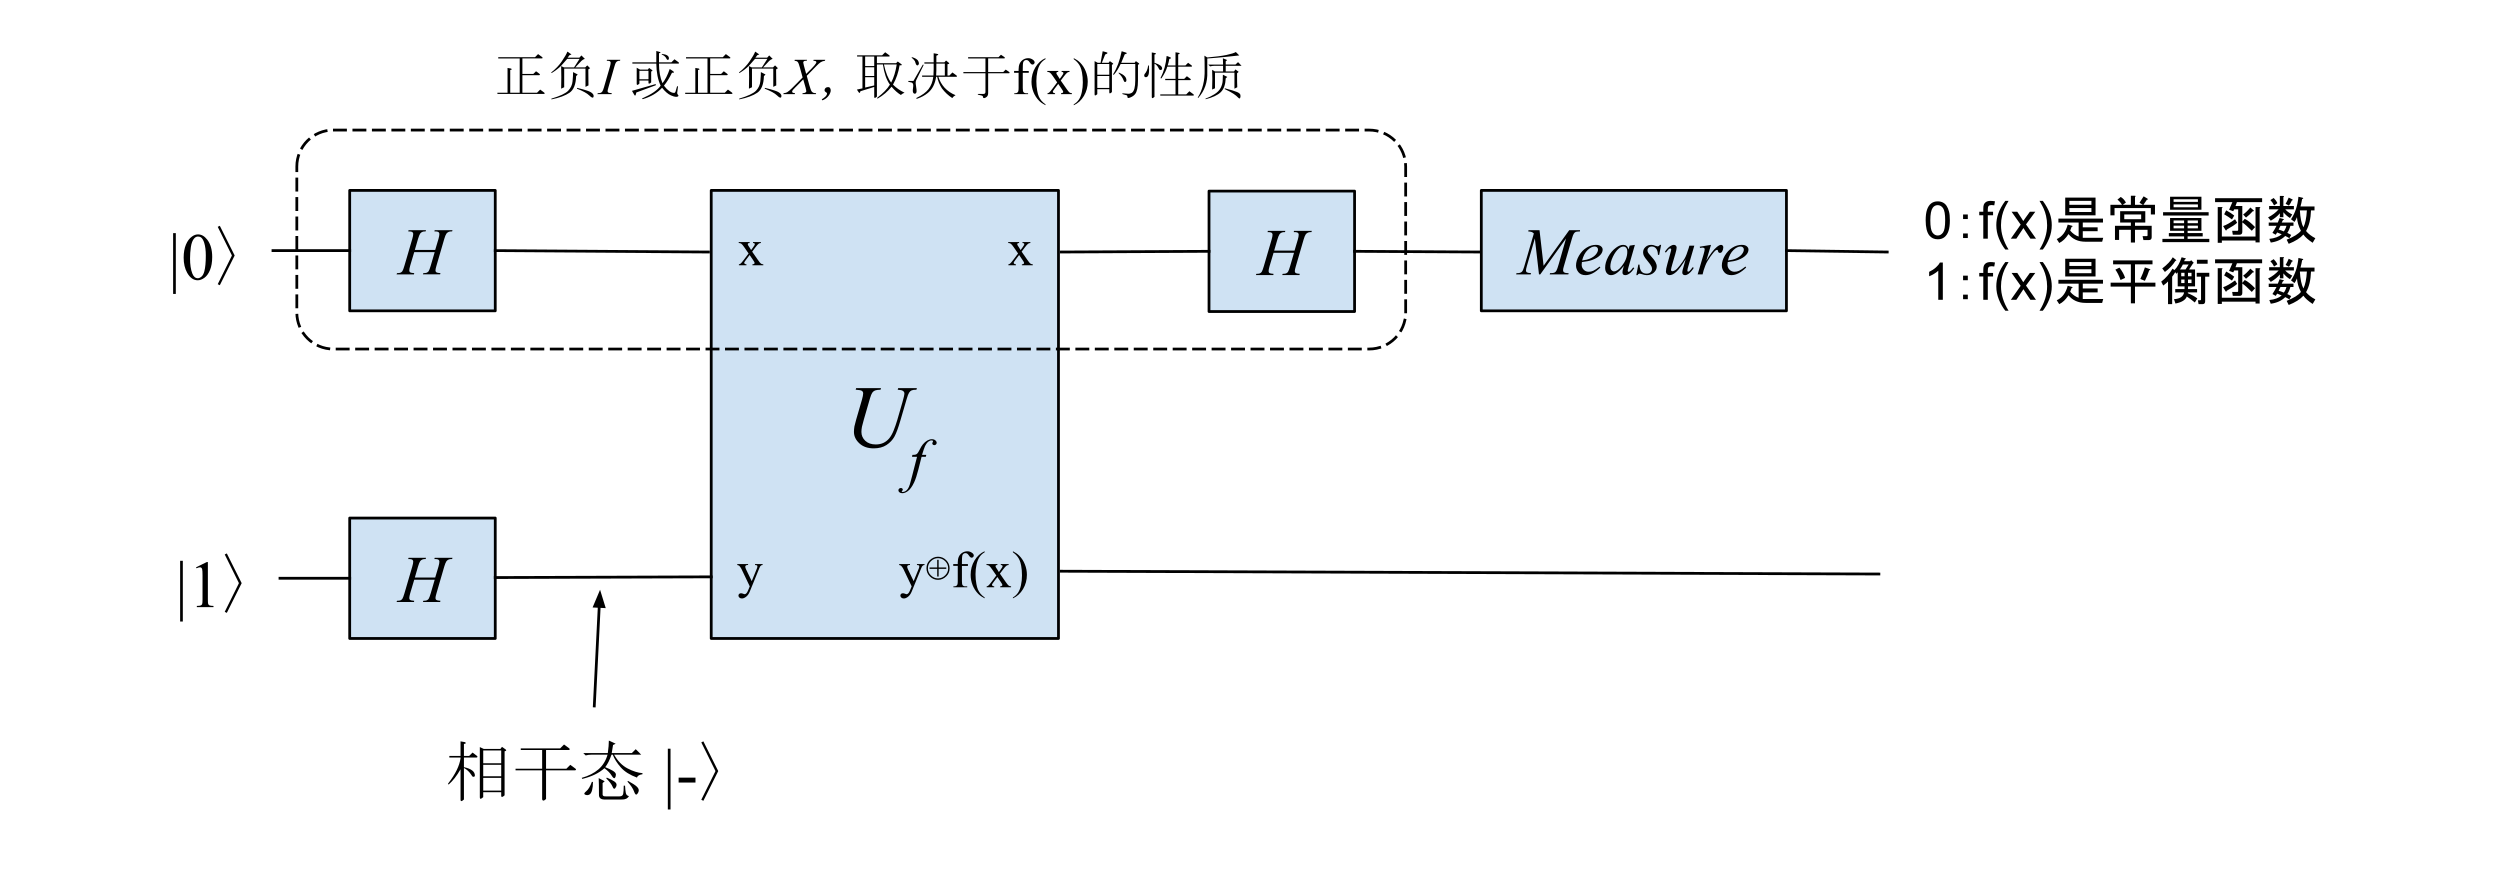 <svg version="1.1" viewBox="0.0 0.0 899.066 320.969" fill="none" stroke="none" stroke-linecap="square" stroke-miterlimit="10" xmlns:xlink="http://www.w3.org/1999/xlink" xmlns="http://www.w3.org/2000/svg"><clipPath id="p.0"><path d="m0 0l899.066 0l0 320.969l-899.066 0l0 -320.969z" clip-rule="nonzero"/></clipPath><g clip-path="url(#p.0)"><path fill="#000000" fill-opacity="0.0" d="m0 0l899.066 0l0 320.969l-899.066 0z" fill-rule="evenodd"/><path fill="#cfe2f3" d="m255.774 68.475l124.882 0l0 161.134l-124.882 0z" fill-rule="evenodd"/><path stroke="#000000" stroke-width="1.0" stroke-linejoin="round" stroke-linecap="butt" d="m255.774 68.475l124.882 0l0 161.134l-124.882 0z" fill-rule="evenodd"/><path fill="#000000" d="m307.885 139.575l8.953 0l-0.172 0.578q-1.375 0.031 -1.969 0.266q-0.578 0.219 -1.0 0.797q-0.406 0.578 -0.859 2.141l-2.172 7.5q-0.578 2.0 -0.688 2.625q-0.188 1.0 -0.188 1.859q0 1.891 1.406 3.203q1.406 1.297 3.766 1.297q1.547 0 2.766 -0.578q1.219 -0.594 2.078 -1.641q0.875 -1.062 1.594 -2.859q0.719 -1.812 1.266 -3.656l1.875 -6.469q0.703 -2.422 0.703 -3.156q0 -0.516 -0.484 -0.875q-0.469 -0.375 -1.922 -0.453l0.172 -0.578l6.734 0l-0.172 0.578q-1.188 0 -1.719 0.234q-0.516 0.219 -0.906 0.812q-0.391 0.578 -0.875 2.266l-2.297 7.859q-1.109 3.828 -2.094 5.656q-0.984 1.812 -2.859 3.047q-1.859 1.219 -4.625 1.219q-3.188 0 -5.141 -1.797q-1.953 -1.812 -1.953 -4.141q0 -0.922 0.172 -1.969q0.125 -0.688 0.609 -2.375l2.094 -7.203q0.438 -1.562 0.438 -2.297q0 -0.578 -0.453 -0.891q-0.438 -0.328 -2.234 -0.422l0.156 -0.578z" fill-rule="nonzero"/><path fill="#000000" d="m333.12 163.59l-0.188 0.688l-1.516 0l-1.141 4.547q-0.766 3.016 -1.531 4.656q-1.094 2.328 -2.359 3.203q-0.953 0.688 -1.922 0.688q-0.625 0 -1.062 -0.375q-0.312 -0.266 -0.312 -0.688q0 -0.328 0.266 -0.578q0.266 -0.234 0.641 -0.234q0.281 0 0.484 0.172q0.188 0.172 0.188 0.406q0 0.234 -0.219 0.422q-0.172 0.156 -0.172 0.219q0 0.094 0.078 0.156q0.094 0.062 0.297 0.062q0.438 0 0.938 -0.281q0.5 -0.281 0.891 -0.844q0.375 -0.547 0.719 -1.594q0.141 -0.438 0.781 -2.891l1.812 -7.047l-1.812 0l0.141 -0.688q0.875 0 1.219 -0.125q0.344 -0.125 0.625 -0.453q0.281 -0.344 0.75 -1.266q0.609 -1.25 1.172 -1.938q0.766 -0.922 1.609 -1.391q0.859 -0.469 1.609 -0.469q0.797 0 1.266 0.406q0.484 0.406 0.484 0.875q0 0.359 -0.25 0.609q-0.234 0.25 -0.609 0.25q-0.312 0 -0.516 -0.188q-0.203 -0.188 -0.203 -0.453q0 -0.156 0.125 -0.406q0.141 -0.25 0.141 -0.328q0 -0.141 -0.094 -0.219q-0.141 -0.109 -0.391 -0.109q-0.656 0 -1.188 0.422q-0.688 0.547 -1.25 1.734q-0.281 0.609 -1.031 3.047l1.531 0z" fill-rule="nonzero"/><path fill="#000000" fill-opacity="0.0" d="m0 68.475l98.173 0l0 43.307l-98.173 0z" fill-rule="evenodd"/><path fill="#000000" d="m63.228 83.843l0 21.859l-0.969 0l0 -21.859l0.969 0zm2.82 8.812q0 -2.719 0.812 -4.672q0.828 -1.969 2.188 -2.922q1.047 -0.766 2.172 -0.766q1.828 0 3.281 1.859q1.812 2.312 1.812 6.266q0 2.766 -0.797 4.703q-0.797 1.922 -2.031 2.797q-1.234 0.875 -2.375 0.875q-2.281 0 -3.797 -2.688q-1.266 -2.266 -1.266 -5.453zm2.297 0.297q0 3.281 0.797 5.359q0.672 1.75 2.0 1.75q0.625 0 1.297 -0.562q0.688 -0.578 1.047 -1.922q0.531 -2.016 0.531 -5.672q0 -2.719 -0.562 -4.547q-0.422 -1.344 -1.078 -1.906q-0.484 -0.391 -1.172 -0.391q-0.797 0 -1.406 0.719q-0.844 0.969 -1.156 3.062q-0.297 2.078 -0.297 4.109z" fill-rule="nonzero"/><path fill="#000000" d="m83.361 91.984l0 -0.188l-5.062 -10.219l0.75 -0.375l5.344 10.688l-5.344 10.688l-0.75 -0.375l5.062 -10.219z" fill-rule="nonzero"/><path fill="#000000" fill-opacity="0.0" d="m0 186.302l100.693 0l0 43.307l-100.693 0z" fill-rule="evenodd"/><path fill="#000000" d="m65.748 201.67l0 21.859l-0.969 0l0 -21.859l0.969 0zm4.758 2.344l3.875 -1.891l0.375 0l0 13.422q0 1.328 0.109 1.656q0.125 0.328 0.469 0.516q0.359 0.172 1.438 0.188l0 0.438l-5.984 0l0 -0.438q1.125 -0.016 1.453 -0.188q0.328 -0.172 0.453 -0.453q0.141 -0.297 0.141 -1.719l0 -8.578q0 -1.734 -0.125 -2.234q-0.078 -0.375 -0.297 -0.547q-0.219 -0.172 -0.516 -0.172q-0.438 0 -1.219 0.359l-0.172 -0.359z" fill-rule="nonzero"/><path fill="#000000" d="m85.88 209.811l0 -0.188l-5.062 -10.219l0.75 -0.375l5.344 10.688l-5.344 10.688l-0.75 -0.375l5.062 -10.219z" fill-rule="nonzero"/><path fill="#cfe2f3" d="m125.759 68.475l52.346 0l0 43.307l-52.346 0z" fill-rule="evenodd"/><path stroke="#000000" stroke-width="1.0" stroke-linejoin="round" stroke-linecap="butt" d="m125.759 68.475l52.346 0l0 43.307l-52.346 0z" fill-rule="evenodd"/><path fill="#000000" d="m149.188 89.872l7.328 0l1.172 -3.938q0.328 -1.141 0.328 -1.781q0 -0.297 -0.156 -0.516q-0.141 -0.219 -0.453 -0.312q-0.297 -0.109 -1.188 -0.109l0.109 -0.438l6.406 0l-0.141 0.438q-0.812 -0.016 -1.203 0.156q-0.562 0.25 -0.844 0.641q-0.375 0.547 -0.781 1.922l-2.797 9.609q-0.359 1.188 -0.359 1.703q0 0.453 0.312 0.688q0.312 0.219 1.484 0.297l-0.125 0.438l-6.188 0l0.156 -0.438q0.922 -0.016 1.219 -0.156q0.469 -0.219 0.688 -0.547q0.297 -0.453 0.75 -1.984l1.422 -4.875l-7.359 0l-1.453 4.875q-0.328 1.172 -0.328 1.703q0 0.453 0.297 0.688q0.312 0.219 1.484 0.297l-0.094 0.438l-6.25 0l0.156 -0.438q0.938 -0.016 1.234 -0.156q0.469 -0.219 0.688 -0.547q0.312 -0.484 0.75 -1.984l2.812 -9.609q0.344 -1.172 0.344 -1.781q0 -0.297 -0.156 -0.516q-0.141 -0.219 -0.453 -0.312q-0.297 -0.109 -1.203 -0.109l0.141 -0.438l6.266 0l-0.125 0.438q-0.781 -0.016 -1.156 0.156q-0.562 0.234 -0.812 0.625q-0.359 0.516 -0.781 1.938l-1.141 3.938z" fill-rule="nonzero"/><path fill="#cfe2f3" d="m125.759 186.302l52.346 0l0 43.307l-52.346 0z" fill-rule="evenodd"/><path stroke="#000000" stroke-width="1.0" stroke-linejoin="round" stroke-linecap="butt" d="m125.759 186.302l52.346 0l0 43.307l-52.346 0z" fill-rule="evenodd"/><path fill="#000000" d="m149.188 207.698l7.328 0l1.172 -3.938q0.328 -1.141 0.328 -1.781q0 -0.297 -0.156 -0.516q-0.141 -0.219 -0.453 -0.312q-0.297 -0.109 -1.188 -0.109l0.109 -0.438l6.406 0l-0.141 0.438q-0.812 -0.016 -1.203 0.156q-0.562 0.25 -0.844 0.641q-0.375 0.547 -0.781 1.922l-2.797 9.609q-0.359 1.188 -0.359 1.703q0 0.453 0.312 0.688q0.312 0.219 1.484 0.297l-0.125 0.438l-6.188 0l0.156 -0.438q0.922 -0.016 1.219 -0.156q0.469 -0.219 0.688 -0.547q0.297 -0.453 0.75 -1.984l1.422 -4.875l-7.359 0l-1.453 4.875q-0.328 1.172 -0.328 1.703q0 0.453 0.297 0.688q0.312 0.219 1.484 0.297l-0.094 0.438l-6.25 0l0.156 -0.438q0.938 -0.016 1.234 -0.156q0.469 -0.219 0.688 -0.547q0.312 -0.484 0.75 -1.984l2.812 -9.609q0.344 -1.172 0.344 -1.781q0 -0.297 -0.156 -0.516q-0.141 -0.219 -0.453 -0.312q-0.297 -0.109 -1.203 -0.109l0.141 -0.438l6.266 0l-0.125 0.438q-0.781 -0.016 -1.156 0.156q-0.562 0.234 -0.812 0.625q-0.359 0.516 -0.781 1.938l-1.141 3.938z" fill-rule="nonzero"/><path fill="#000000" fill-opacity="0.0" d="m98.173 90.129l27.591 0" fill-rule="evenodd"/><path stroke="#000000" stroke-width="1.0" stroke-linejoin="round" stroke-linecap="butt" d="m98.173 90.129l27.591 0" fill-rule="evenodd"/><path fill="#000000" fill-opacity="0.0" d="m178.105 90.129l76.661 0.504" fill-rule="evenodd"/><path stroke="#000000" stroke-width="1.0" stroke-linejoin="round" stroke-linecap="butt" d="m178.105 90.129l76.661 0.504" fill-rule="evenodd"/><path fill="#000000" fill-opacity="0.0" d="m100.693 207.955l25.071 0" fill-rule="evenodd"/><path stroke="#000000" stroke-width="1.0" stroke-linejoin="round" stroke-linecap="butt" d="m100.693 207.955l25.071 0" fill-rule="evenodd"/><path fill="#000000" fill-opacity="0.0" d="m178.105 207.703l77.669 -0.252" fill-rule="evenodd"/><path stroke="#000000" stroke-width="1.0" stroke-linejoin="round" stroke-linecap="butt" d="m178.105 207.703l77.669 -0.252" fill-rule="evenodd"/><path fill="#cfe2f3" d="m434.795 68.727l52.346 0l0 43.307l-52.346 0z" fill-rule="evenodd"/><path stroke="#000000" stroke-width="1.0" stroke-linejoin="round" stroke-linecap="butt" d="m434.795 68.727l52.346 0l0 43.307l-52.346 0z" fill-rule="evenodd"/><path fill="#000000" d="m458.224 90.124l7.328 0l1.172 -3.938q0.328 -1.141 0.328 -1.781q0 -0.297 -0.156 -0.516q-0.141 -0.219 -0.453 -0.312q-0.297 -0.109 -1.188 -0.109l0.109 -0.438l6.406 0l-0.141 0.438q-0.812 -0.016 -1.203 0.156q-0.562 0.25 -0.844 0.641q-0.375 0.547 -0.781 1.922l-2.797 9.609q-0.359 1.188 -0.359 1.703q0 0.453 0.312 0.688q0.312 0.219 1.484 0.297l-0.125 0.438l-6.188 0l0.156 -0.438q0.922 -0.016 1.219 -0.156q0.469 -0.219 0.688 -0.547q0.297 -0.453 0.75 -1.984l1.422 -4.875l-7.359 0l-1.453 4.875q-0.328 1.172 -0.328 1.703q0 0.453 0.297 0.688q0.312 0.219 1.484 0.297l-0.094 0.438l-6.25 0l0.156 -0.438q0.938 -0.016 1.234 -0.156q0.469 -0.219 0.688 -0.547q0.312 -0.484 0.75 -1.984l2.812 -9.609q0.344 -1.172 0.344 -1.781q0 -0.297 -0.156 -0.516q-0.141 -0.219 -0.453 -0.312q-0.297 -0.109 -1.203 -0.109l0.141 -0.438l6.266 0l-0.125 0.438q-0.781 -0.016 -1.156 0.156q-0.562 0.234 -0.812 0.625q-0.359 0.516 -0.781 1.938l-1.141 3.938z" fill-rule="nonzero"/><path fill="#000000" fill-opacity="0.0" d="m381.661 90.633l53.134 -0.252" fill-rule="evenodd"/><path stroke="#000000" stroke-width="1.0" stroke-linejoin="round" stroke-linecap="butt" d="m381.661 90.633l53.134 -0.252" fill-rule="evenodd"/><path fill="#000000" fill-opacity="0.0" d="m487.142 90.381l45.575 0.252" fill-rule="evenodd"/><path stroke="#000000" stroke-width="1.0" stroke-linejoin="round" stroke-linecap="butt" d="m487.142 90.381l45.575 0.252" fill-rule="evenodd"/><path fill="#000000" fill-opacity="0.0" d="m381.651 205.425l294.047 1.008" fill-rule="evenodd"/><path stroke="#000000" stroke-width="1.0" stroke-linejoin="round" stroke-linecap="butt" d="m381.651 205.425l294.047 1.008" fill-rule="evenodd"/><path fill="#cfe2f3" d="m532.717 68.475l109.732 0l0 43.307l-109.732 0z" fill-rule="evenodd"/><path stroke="#000000" stroke-width="1.0" stroke-linejoin="round" stroke-linecap="butt" d="m532.717 68.475l109.732 0l0 43.307l-109.732 0z" fill-rule="evenodd"/><path fill="#000000" d="m553.649 82.778l1.469 12.797l9.219 -12.797l3.875 0l0 0.438q-1.266 0.078 -1.484 0.156q-0.391 0.156 -0.719 0.609q-0.312 0.453 -0.688 1.766l-2.938 10.078q-0.266 0.875 -0.266 1.375q0 0.453 0.312 0.688q0.453 0.344 1.406 0.344l0.281 0l-0.094 0.438l-6.703 0l0.125 -0.438l0.312 0q0.891 0 1.359 -0.25q0.359 -0.188 0.641 -0.703q0.297 -0.531 0.812 -2.328l2.625 -9.203l-9.266 12.922l-0.469 0l-1.484 -12.922l-2.844 9.828q-0.359 1.25 -0.359 1.688q0 0.438 0.312 0.672q0.312 0.219 1.531 0.297l-0.125 0.438l-5.234 0l0.125 -0.438l0.312 0q1.172 0 1.688 -0.578q0.375 -0.422 0.781 -1.828l3.453 -11.859q-0.391 -0.391 -0.75 -0.531q-0.344 -0.141 -1.281 -0.219l0.109 -0.438l3.953 0zm15.242 11.469q-0.078 0.594 -0.078 0.969q0 1.047 0.734 1.781q0.734 0.734 1.797 0.734q0.844 0 1.625 -0.344q0.781 -0.344 2.312 -1.531l0.25 0.344q-2.781 2.75 -5.297 2.75q-1.719 0 -2.594 -1.078q-0.859 -1.078 -0.859 -2.375q0 -1.75 1.078 -3.578q1.078 -1.828 2.703 -2.844q1.641 -1.016 3.359 -1.016q1.234 0 1.828 0.516q0.609 0.5 0.609 1.188q0 0.969 -0.781 1.859q-1.016 1.156 -3.0 1.875q-1.312 0.484 -3.688 0.75zm0.078 -0.578q1.734 -0.188 2.828 -0.672q1.438 -0.641 2.156 -1.531q0.734 -0.906 0.734 -1.719q0 -0.484 -0.312 -0.781q-0.312 -0.312 -0.891 -0.312q-1.188 0 -2.531 1.266q-1.344 1.266 -1.984 3.75zm18.98 -5.609l-2.281 7.953l-0.266 1.062q-0.031 0.156 -0.031 0.25q0 0.188 0.109 0.328q0.094 0.109 0.234 0.109q0.156 0 0.406 -0.188q0.453 -0.344 1.219 -1.406l0.391 0.281q-0.797 1.219 -1.656 1.859q-0.859 0.641 -1.578 0.641q-0.516 0 -0.766 -0.25q-0.25 -0.25 -0.25 -0.734q0 -0.578 0.266 -1.516l0.234 -0.875q-1.531 2.0 -2.812 2.797q-0.938 0.578 -1.828 0.578q-0.844 0 -1.469 -0.703q-0.625 -0.719 -0.625 -1.953q0 -1.875 1.109 -3.938q1.125 -2.062 2.859 -3.312q1.344 -0.984 2.531 -0.984q0.719 0 1.188 0.375q0.484 0.375 0.734 1.25l0.422 -1.344l1.859 -0.281zm-4.172 0.609q-0.75 0 -1.594 0.703q-1.203 1.0 -2.141 2.953q-0.922 1.953 -0.922 3.547q0 0.797 0.391 1.266q0.406 0.453 0.922 0.453q1.281 0 2.781 -1.891q2.0 -2.5 2.0 -5.141q0 -1.0 -0.391 -1.438q-0.375 -0.453 -1.047 -0.453zm13.609 -0.609l-0.703 3.594l-0.438 0q-0.062 -1.562 -0.672 -2.281q-0.609 -0.719 -1.516 -0.719q-0.719 0 -1.156 0.406q-0.422 0.391 -0.422 0.953q0 0.391 0.172 0.75q0.172 0.344 0.75 0.984q1.516 1.656 1.953 2.5q0.453 0.844 0.453 1.594q0 1.219 -1.016 2.172q-1.016 0.938 -2.562 0.938q-0.844 0 -1.938 -0.406q-0.391 -0.141 -0.594 -0.141q-0.531 0 -0.797 0.547l-0.438 0l0.719 -3.797l0.422 0q0.078 1.781 0.734 2.516q0.672 0.734 1.844 0.734q0.891 0 1.406 -0.484q0.516 -0.5 0.516 -1.234q0 -0.469 -0.188 -0.859q-0.328 -0.703 -1.375 -1.938q-1.047 -1.25 -1.344 -1.875q-0.297 -0.625 -0.297 -1.25q0 -1.125 0.828 -1.906q0.828 -0.797 2.125 -0.797q0.375 0 0.672 0.062q0.172 0.031 0.766 0.266q0.609 0.219 0.812 0.219q0.5 0 0.844 -0.547l0.438 0zm11.934 0.281l-2.031 6.984q-0.469 1.562 -0.469 1.969q0 0.219 0.078 0.312q0.078 0.094 0.203 0.094q0.203 0 0.438 -0.172q0.25 -0.188 1.219 -1.453l0.359 0.266q-0.938 1.469 -1.906 2.156q-0.641 0.453 -1.234 0.453q-0.469 0 -0.734 -0.266q-0.25 -0.25 -0.25 -0.656q0 -0.406 0.156 -1.062q0.188 -0.859 1.062 -3.766q-1.984 3.266 -3.328 4.516q-1.344 1.234 -2.484 1.234q-0.547 0 -0.922 -0.375q-0.375 -0.375 -0.375 -0.953q0 -0.875 0.516 -2.688l1.016 -3.625q0.375 -1.297 0.375 -1.625q0 -0.141 -0.094 -0.234q-0.094 -0.094 -0.219 -0.094q-0.25 0 -0.5 0.172q-0.234 0.172 -1.109 1.297l-0.359 -0.25q0.875 -1.359 1.859 -2.016q0.75 -0.5 1.391 -0.5q0.438 0 0.703 0.281q0.281 0.266 0.281 0.703q0 0.641 -0.469 2.266l-1.109 3.781q-0.453 1.547 -0.453 1.953q0 0.234 0.141 0.375q0.156 0.125 0.406 0.125q0.375 0 1.0 -0.391q0.625 -0.391 1.656 -1.719q1.047 -1.328 1.719 -2.484q0.672 -1.172 1.438 -3.719l0.25 -0.891l1.781 0zm1.953 0.375l4.047 -0.656l-1.688 5.703q2.047 -3.516 3.734 -4.906q0.938 -0.797 1.547 -0.797q0.375 0 0.594 0.234q0.234 0.219 0.234 0.656q0 0.781 -0.406 1.484q-0.281 0.516 -0.797 0.516q-0.281 0 -0.469 -0.172q-0.188 -0.172 -0.234 -0.531q-0.031 -0.234 -0.109 -0.297q-0.094 -0.094 -0.219 -0.094q-0.203 0 -0.375 0.094q-0.312 0.156 -0.938 0.906q-0.969 1.156 -2.109 2.984q-0.484 0.766 -0.844 1.75q-0.484 1.328 -0.562 1.594l-0.375 1.484l-1.781 0l2.156 -7.281q0.375 -1.266 0.375 -1.797q0 -0.219 -0.172 -0.359q-0.234 -0.188 -0.625 -0.188q-0.234 0 -0.891 0.109l-0.094 -0.438zm10.059 5.531q-0.078 0.594 -0.078 0.969q0 1.047 0.734 1.781q0.734 0.734 1.797 0.734q0.844 0 1.625 -0.344q0.781 -0.344 2.312 -1.531l0.25 0.344q-2.781 2.75 -5.297 2.75q-1.719 0 -2.594 -1.078q-0.859 -1.078 -0.859 -2.375q0 -1.75 1.078 -3.578q1.078 -1.828 2.703 -2.844q1.641 -1.016 3.359 -1.016q1.234 0 1.828 0.516q0.609 0.5 0.609 1.188q0 0.969 -0.781 1.859q-1.016 1.156 -3.0 1.875q-1.312 0.484 -3.688 0.75zm0.078 -0.578q1.734 -0.188 2.828 -0.672q1.438 -0.641 2.156 -1.531q0.734 -0.906 0.734 -1.719q0 -0.484 -0.312 -0.781q-0.312 -0.312 -0.891 -0.312q-1.188 0 -2.531 1.266q-1.344 1.266 -1.984 3.75z" fill-rule="nonzero"/><path fill="#000000" fill-opacity="0.0" d="m642.449 90.129l36.252 0.504" fill-rule="evenodd"/><path stroke="#000000" stroke-width="1.0" stroke-linejoin="round" stroke-linecap="butt" d="m642.449 90.129l36.252 0.504" fill-rule="evenodd"/><path fill="#000000" fill-opacity="0.0" d="m151.278 253.885l124.882 0l0 43.307l-124.882 0z" fill-rule="evenodd"/><path fill="#000000" d="m165.622 272.425l-4.031 0l0 -0.562l4.031 0l0 -5.25l1.594 0.281q0.75 0.469 -0.375 0.656l0 4.312l1.875 0l1.219 -1.219l1.5 1.125q0.562 0.469 0 0.656l-4.594 0l0 3.469q3.938 0.844 3.938 3.0q0 0.469 -0.562 0.469q-0.375 0 -0.75 -0.75q-1.031 -1.594 -2.625 -2.438l0 11.344q-1.219 1.125 -1.219 0.094l0 -10.969q-1.969 3.469 -4.219 5.438q-0.469 0 -0.188 -0.375q3.844 -4.969 4.406 -9.0l0 -0.281zm6.938 -3.75l1.406 0.656l6.0 0l0.562 -0.75l1.312 0.938q0.562 0.469 -0.375 0.656l0 15.844q-1.219 1.125 -1.219 0.094l0 -1.219l-6.469 0l0 1.781q-1.219 1.125 -1.219 0.094l0 -18.094zm7.688 1.219l-6.469 0l0 4.594l6.469 0l0 -4.594zm0 5.156l-6.469 0l0 4.125l6.469 0l0 -4.125zm-6.469 4.688l0 4.594l6.469 0l0 -4.594l-6.469 0zm33.094 -3.375q0.562 0.469 0 0.656l-10.5 0l0 10.312q-1.125 1.125 -1.406 0.094l0 -10.406l-9.562 0l0 -0.562l9.562 0l0 -6.75l-7.688 0l0 -0.562l14.156 0l1.406 -1.406l1.781 1.312q0.562 0.469 0 0.656l-8.25 0l0 6.75l7.312 0l1.406 -1.406l1.781 1.312z" fill-rule="nonzero"/><path fill="#000000" d="m218.966 266.331l2.438 1.125l-0.938 0.469q-0.188 1.219 -0.469 2.906l7.219 0l1.406 -1.406l1.969 1.969l-9.75 0q1.969 3.469 4.875 4.969q2.906 1.5 5.344 1.688l0 0.375q-1.781 0.281 -1.969 1.219q-3.844 -1.406 -5.859 -3.703q-2.016 -2.297 -2.859 -4.547l-0.469 0q-0.938 2.812 -2.25 4.5q1.688 0.656 2.766 1.312q1.078 0.656 1.078 1.359q0 0.703 -0.375 1.172q-0.375 0.469 -1.172 -0.844q-0.797 -1.312 -2.578 -2.625q-2.906 2.625 -7.969 3.844l-0.188 -0.375q3.656 -1.031 6.0 -3.047q2.344 -2.016 3.281 -5.297l-5.625 0q-1.219 0 -2.25 0.281l-0.844 -0.844l8.812 0q0.375 -2.719 0.375 -4.5zm-5.719 14.906q0 1.688 -0.328 2.953q-0.328 1.266 -1.031 1.594q-0.703 0.328 -1.453 0q-0.75 -0.328 0.375 -1.219q1.125 -0.891 2.062 -3.422l0.375 0.094zm4.781 -1.312l0.188 -0.281q1.781 0.75 2.672 1.359q0.891 0.609 0.844 1.266q-0.047 0.656 -0.516 1.219q-0.469 0.562 -0.938 -0.609q-0.469 -1.172 -2.25 -2.953zm7.594 1.125l0.281 -0.188q2.25 1.219 3.094 2.016q0.844 0.797 0.703 1.547q-0.141 0.75 -0.656 1.219q-0.516 0.469 -1.031 -1.031q-0.516 -1.5 -2.391 -3.562zm-10.219 4.688q0 -3.844 -0.094 -5.906l2.156 1.125l-0.75 0.656l0 3.656q-0.188 1.219 1.125 1.125l4.969 0q1.125 0 1.312 -0.938q0.188 -0.938 0.188 -2.906l0.469 0q0.094 1.688 0.281 2.625q0.188 0.938 1.125 1.125q-0.75 1.312 -2.625 1.219l-5.625 0q-2.625 0.188 -2.531 -1.781z" fill-rule="nonzero"/><path fill="#000000" d="m241.138 269.253l0 21.859l-0.969 0l0 -21.859l0.969 0zm2.914 10.406l6.062 0l0 1.766l-6.062 0l0 -1.766z" fill-rule="nonzero"/><path fill="#000000" d="m257.263 277.393l0 -0.188l-5.063 -10.219l0.75 -0.375l5.344 10.688l-5.344 10.688l-0.75 -0.375l5.063 -10.219z" fill-rule="nonzero"/><path fill="#000000" fill-opacity="0.0" d="m213.719 253.885l2.079 -41.795" fill-rule="evenodd"/><path stroke="#000000" stroke-width="1.0" stroke-linejoin="round" stroke-linecap="butt" d="m213.719 253.885l1.781 -35.803" fill-rule="evenodd"/><path fill="#000000" stroke="#000000" stroke-width="1.0" stroke-linecap="butt" d="m217.15 218.164l-1.424 -4.615l-1.875 4.45z" fill-rule="evenodd"/><path fill="#000000" fill-opacity="0.0" d="m106.743 59.903l0 0c0 -7.248 5.876 -13.124 13.124 -13.124l372.524 0c3.481 0 6.819 1.383 9.28 3.844c2.461 2.461 3.844 5.799 3.844 9.28l0 52.493c0 7.248 -5.876 13.124 -13.124 13.124l-372.524 0l0 0c-7.248 0 -13.124 -5.876 -13.124 -13.124z" fill-rule="evenodd"/><path stroke="#000000" stroke-width="1.0" stroke-linejoin="round" stroke-linecap="butt" stroke-dasharray="4.0,3.0" d="m106.743 59.903l0 0c0 -7.248 5.876 -13.124 13.124 -13.124l372.524 0c3.481 0 6.819 1.383 9.28 3.844c2.461 2.461 3.844 5.799 3.844 9.28l0 52.493c0 7.248 -5.876 13.124 -13.124 13.124l-372.524 0l0 0c-7.248 0 -13.124 -5.876 -13.124 -13.124z" fill-rule="evenodd"/><path fill="#000000" fill-opacity="0.0" d="m120.853 6.94l384.661 0l0 37.26l-384.661 0z" fill-rule="evenodd"/><path fill="#000000" d="m187.865 26.578l3.938 0l0.969 -0.953l1.188 0.891q0.438 0.359 0 0.516l-6.094 0l0 6.312l5.266 0l1.125 -1.125l1.406 1.047q0.438 0.375 0 0.516l-16.781 0l0 -0.438l3.641 0l0 -8.906l1.266 0.219q0.594 0.375 -0.297 0.516l0 8.172l3.406 0l0 -12.328l-7.719 0l0 -0.438l13.219 0l1.109 -1.125l1.406 1.047q0.453 0.375 0 0.516l-7.047 0l0 5.562z" fill-rule="nonzero"/><path fill="#000000" d="m201.803 31.891q0.062 -2.047 0.062 -4.188q0 -2.156 -0.062 -4.047q-1.312 1.312 -3.422 2.625l-0.156 -0.219q2.344 -1.828 3.828 -4.016q1.5 -2.188 2.0 -3.484l1.469 1.016l-0.734 0.281l-0.656 0.875l4.234 0l0.719 -0.797l1.25 1.234q-0.656 0.156 -1.25 0.734q-0.578 0.578 -2.188 2.328l3.578 0l0.719 -0.719l1.031 1.016l-0.656 0.438q0 4.438 0.062 5.75l-1.078 0.516l0 -6.562l-7.656 0l0 6.703l-1.094 0.516zm4.656 -7.656l1.969 -3.062l-4.438 0q-1.172 1.391 -2.266 2.562l1.094 0.5l3.641 0zm0.734 3.141q-0.141 4.438 -2.375 5.969q-2.219 1.531 -6.516 2.406l0 -0.281q4.656 -1.391 6.047 -2.844q1.391 -1.469 1.562 -3.422q0.188 -1.969 0.188 -3.281l1.672 0.875l-0.578 0.578zm0.297 4.516l0.062 -0.297q2.188 0.516 3.609 1.0q1.422 0.469 1.969 1.094q0.547 0.609 0.281 1.219q-0.25 0.625 -1.484 -0.578q-1.234 -1.203 -4.438 -2.438z" fill-rule="nonzero"/><path fill="#000000" d="m220.021 33.516l-0.094 0.344l-5.078 0l0.125 -0.344q0.766 -0.016 1.016 -0.125q0.391 -0.156 0.578 -0.422q0.312 -0.438 0.625 -1.531l2.156 -7.453q0.266 -0.922 0.266 -1.406q0 -0.234 -0.125 -0.391q-0.109 -0.172 -0.359 -0.25q-0.234 -0.094 -0.938 -0.094l0.109 -0.344l4.781 0l-0.109 0.344q-0.578 -0.016 -0.859 0.125q-0.406 0.188 -0.625 0.531q-0.219 0.328 -0.547 1.484l-2.141 7.453q-0.297 1.031 -0.297 1.312q0 0.219 0.109 0.391q0.125 0.156 0.375 0.25q0.25 0.078 1.031 0.125z" fill-rule="nonzero"/><path fill="#000000" d="m238.101 19.391q2.453 0.297 2.453 1.547q0 0.594 -0.375 0.594q-0.359 0 -0.516 -0.438q-0.375 -0.891 -1.625 -1.484q-0.234 -0.156 0.062 -0.219zm-7.047 15.953q4.906 -2.156 6.531 -4.531q-1.484 -3.109 -1.562 -7.938l-8.609 0l0 -0.453l8.609 0l0 -4.078l1.344 0.375q0.516 0.219 -0.375 0.438l0 3.266l4.453 0l1.109 -1.109l1.422 1.047q0.438 0.359 0 0.516l-6.984 0q0 4.156 1.266 7.047q1.484 -1.859 2.594 -5.125l1.266 0.828q0.672 0.656 -0.453 0.516q-1.328 2.75 -2.891 4.672q2.0 2.594 3.641 2.594q0.375 0 0.516 -0.438l0.516 -1.781q0.297 -0.453 0.375 0l-0.297 2.297q0.078 0.453 0.453 0.828q0.062 0.219 -0.156 0.359q-0.219 0.156 -0.734 0.156q-0.594 0 -1.781 -0.516q-1.562 -0.672 -3.203 -2.75q-2.594 2.812 -6.891 4.078q-0.531 0 -0.156 -0.297zm-2.219 -2.078q-0.297 1.703 -0.75 0.812l-0.812 -1.406l8.312 -2.375q0.516 0 0.219 0.375l-6.969 2.594zm1.109 -4.75l3.266 0l0 -3.047l-3.266 0l0 3.047zm0 0.438l0 1.125q-0.969 0.891 -0.969 0.062l0 -5.781l1.188 0.672l2.828 0l0.438 -0.594l1.047 0.734q0.438 0.375 -0.297 0.516l0 3.938q-0.969 0.891 -0.969 0.078l0 -0.75l-3.266 0zm25.453 -2.375l3.938 0l0.969 -0.953l1.188 0.891q0.438 0.359 0 0.516l-6.094 0l0 6.312l5.266 0l1.125 -1.125l1.406 1.047q0.438 0.375 0 0.516l-16.781 0l0 -0.438l3.641 0l0 -8.906l1.266 0.219q0.594 0.375 -0.297 0.516l0 8.172l3.406 0l0 -12.328l-7.719 0l0 -0.438l13.219 0l1.109 -1.125l1.406 1.047q0.453 0.375 0 0.516l-7.047 0l0 5.562z" fill-rule="nonzero"/><path fill="#000000" d="m269.336 31.891q0.062 -2.047 0.062 -4.188q0 -2.156 -0.062 -4.047q-1.312 1.312 -3.422 2.625l-0.156 -0.219q2.344 -1.828 3.828 -4.016q1.5 -2.188 2.0 -3.484l1.469 1.016l-0.734 0.281l-0.656 0.875l4.234 0l0.719 -0.797l1.25 1.234q-0.656 0.156 -1.25 0.734q-0.578 0.578 -2.188 2.328l3.578 0l0.719 -0.719l1.031 1.016l-0.656 0.438q0 4.438 0.062 5.75l-1.078 0.516l0 -6.562l-7.656 0l0 6.703l-1.094 0.516zm4.656 -7.656l1.969 -3.062l-4.438 0q-1.172 1.391 -2.266 2.562l1.094 0.5l3.641 0zm0.734 3.141q-0.141 4.438 -2.375 5.969q-2.219 1.531 -6.516 2.406l0 -0.281q4.656 -1.391 6.047 -2.844q1.391 -1.469 1.562 -3.422q0.188 -1.969 0.188 -3.281l1.672 0.875l-0.578 0.578zm0.297 4.516l0.062 -0.297q2.188 0.516 3.609 1.0q1.422 0.469 1.969 1.094q0.547 0.609 0.281 1.219q-0.25 0.625 -1.484 -0.578q-1.234 -1.203 -4.438 -2.438z" fill-rule="nonzero"/><path fill="#000000" d="m292.601 21.5l4.172 0l-0.094 0.344q-0.891 0.125 -1.547 0.531q-0.656 0.406 -1.797 1.625l-3.203 3.266l0.906 3.312q0.125 0.469 0.469 1.469q0.219 0.641 0.438 0.906q0.219 0.266 0.547 0.406q0.328 0.141 1.016 0.156l-0.109 0.344l-4.844 0l0.094 -0.344q0.75 -0.016 1.078 -0.281q0.25 -0.172 0.25 -0.469q0 -0.25 -0.234 -1.125l-0.875 -3.094l-2.891 2.922q-0.844 0.859 -1.016 1.141q-0.094 0.156 -0.094 0.312q0 0.266 0.266 0.453q0.141 0.062 0.781 0.141l-0.094 0.344l-4.109 0l0.109 -0.344q0.766 -0.062 1.266 -0.344q0.719 -0.438 1.984 -1.703l3.578 -3.609l-0.984 -3.562q-0.438 -1.641 -0.781 -2.016q-0.328 -0.375 -1.156 -0.438l0.094 -0.344l4.422 0l-0.109 0.344q-0.609 0 -0.828 0.078q-0.219 0.078 -0.328 0.234q-0.109 0.156 -0.109 0.359q0 0.219 0.219 1.016l0.828 3.047l1.953 -1.922q1.141 -1.156 1.562 -1.859q0.156 -0.25 0.156 -0.438q0 -0.203 -0.172 -0.328q-0.234 -0.156 -0.922 -0.188l0.109 -0.344z" fill-rule="nonzero"/><path fill="#000000" d="m296.966 33.11q-0.531 -0.297 -0.406 -0.891q0.062 -0.297 0.344 -0.594q0.359 -0.297 0.875 -0.297q0.594 0 0.797 0.453q0.266 0.516 0.156 1.031q-0.219 1.047 -1.0 1.938q-0.781 0.891 -1.984 1.344l-0.219 -0.375q0.766 -0.453 1.312 -0.969q0.469 -0.438 0.578 -0.969q0.078 -0.375 -0.453 -0.672z" fill-rule="nonzero"/><path fill="#000000" d="m320.63 31.188q-2.078 2.594 -4.969 4.234q-0.375 0 -0.156 -0.297q3.125 -2.375 4.531 -4.688q-1.859 -2.594 -2.516 -7.266l-2.156 0l0 11.578q-0.969 0.891 -0.969 0.078l0 -3.562l-4.969 1.547q-0.219 1.047 -0.672 0.297l-0.594 -0.891l2.0 -0.438l0 -11.438l-1.922 0l0 -0.438l8.984 0l1.109 -1.109l1.406 1.031q0.453 0.375 0 0.516l-4.375 0l0 2.375l6.906 0l0.594 -0.594l1.406 1.047q0.219 0.438 -0.75 0.297q-0.594 3.781 -2.375 6.969q1.781 1.781 4.156 2.906q-0.656 0.219 -1.328 0.812q-1.703 -1.047 -3.344 -2.969zm-2.75 -8.016q0.969 4.453 2.609 6.531q1.406 -2.672 2.0 -6.531l-4.609 0zm-6.75 4.594l0 3.719l3.266 -0.75l0 -2.969l-3.266 0zm3.266 -0.438l0 -3.125l-3.266 0l0 3.125l3.266 0zm0 -6.984l-3.266 0l0 3.422l3.266 0l0 -3.422zm22.266 7.281q-0.594 3.859 -2.969 5.781q-1.625 1.344 -3.859 2.094q-0.438 0.141 -0.219 -0.297q2.969 -1.422 4.297 -3.125q1.422 -1.859 1.719 -4.453l-4.016 0l0 -0.453l4.078 0q0.078 -1.25 0.078 -2.375l0 -1.922l-3.344 0l0 -0.453l3.344 0l0 -3.266l0.891 0.156q1.484 0.219 0.078 0.734l0 2.375l2.891 0l0.594 -0.656l0.891 0.734q0.672 0.453 -0.375 0.594l0 4.078l0.672 0l1.109 -1.109l1.422 1.047q0.438 0.359 0 0.516l-6.469 0q0.672 2.219 2.234 3.938q1.703 1.781 3.938 2.672q-0.75 0.375 -1.188 1.031q-2.156 -1.406 -3.719 -3.484q-1.266 -1.938 -1.703 -4.156l-0.375 0zm-10.016 1.781l0 -0.297l1.859 0l3.328 -5.797q0.297 -0.219 0.297 0.156l-2.594 5.266q-0.375 0.75 -0.141 1.938q0.141 0.953 0.219 1.625q0.141 1.344 -0.594 1.406q-0.812 0 -0.75 -1.328q0.078 -0.594 0.156 -1.406q0.078 -0.969 -0.516 -1.266l-1.266 -0.297zm10.094 -4.016q0 1.125 -0.078 1.781l3.125 0l0 -4.297l-3.047 0l0 2.516zm-8.828 -4.594q-0.234 -0.219 0.141 -0.219q1.266 0.359 1.938 1.031q0.594 0.812 0.438 1.484q-0.516 0.891 -1.031 0q-0.156 -0.516 -0.375 -1.109q-0.375 -0.594 -1.109 -1.188zm33.766 4.234l1.188 0.812q0.438 0.375 0 0.516l-7.5 0l0 7.125q0 0.891 -0.516 1.344q-0.453 0.375 -0.812 0.438q-0.531 0.078 -0.531 -0.438q0 -0.375 -0.656 -0.516l-1.047 -0.234q-0.375 -0.141 0 -0.297l1.859 0q0.734 0 0.734 -0.734l0 -6.688l-7.938 0l0 -0.438l7.938 0l0 -4.906l-6.234 0l0 -0.438l10.922 0l0.891 -0.891l1.188 0.812q0.438 0.375 0 0.516l-5.797 0l0 4.906l5.422 0l0.891 -0.891z" fill-rule="nonzero"/><path fill="#000000" d="m367.817 26.172l0 5.484q0 1.172 0.25 1.469q0.344 0.406 0.906 0.406l0.75 0l0 0.328l-4.969 0l0 -0.328l0.359 0q0.375 0 0.672 -0.172q0.297 -0.188 0.406 -0.5q0.125 -0.312 0.125 -1.203l0 -5.484l-1.625 0l0 -0.656l1.625 0l0 -0.547q0 -1.25 0.391 -2.109q0.406 -0.875 1.234 -1.406q0.828 -0.531 1.859 -0.531q0.953 0 1.75 0.625q0.531 0.406 0.531 0.922q0 0.266 -0.234 0.516q-0.234 0.234 -0.516 0.234q-0.203 0 -0.438 -0.141q-0.234 -0.156 -0.578 -0.656q-0.328 -0.5 -0.609 -0.672q-0.281 -0.172 -0.641 -0.172q-0.406 0 -0.703 0.234q-0.297 0.219 -0.422 0.688q-0.125 0.469 -0.125 2.406l0 0.609l2.156 0l0 0.656l-2.156 0zm8.166 11.344l0 0.328q-1.375 -0.688 -2.297 -1.609q-1.312 -1.328 -2.031 -3.125q-0.703 -1.797 -0.703 -3.719q0 -2.828 1.391 -5.156q1.391 -2.328 3.641 -3.328l0 0.375q-1.125 0.625 -1.844 1.703q-0.719 1.078 -1.078 2.734q-0.359 1.641 -0.359 3.438q0 1.938 0.312 3.531q0.234 1.266 0.562 2.016q0.344 0.766 0.906 1.469q0.578 0.703 1.5 1.344zm0.666 -12.0l3.922 0l0 0.344q-0.375 0 -0.531 0.125q-0.141 0.125 -0.141 0.328q0 0.219 0.312 0.672q0.109 0.156 0.312 0.469l0.578 0.938l0.688 -0.938q0.656 -0.906 0.656 -1.141q0 -0.203 -0.156 -0.328q-0.156 -0.125 -0.5 -0.125l0 -0.344l2.828 0l0 0.344q-0.453 0.016 -0.781 0.234q-0.438 0.312 -1.219 1.359l-1.141 1.516l2.078 2.984q0.766 1.109 1.094 1.328q0.328 0.219 0.844 0.25l0 0.328l-3.922 0l0 -0.328q0.406 0 0.625 -0.188q0.172 -0.125 0.172 -0.328q0 -0.219 -0.578 -1.062l-1.219 -1.781l-1.344 1.781q-0.609 0.828 -0.609 0.984q0 0.219 0.203 0.406q0.203 0.172 0.609 0.188l0 0.328l-2.719 0l0 -0.328q0.328 -0.047 0.578 -0.234q0.344 -0.25 1.156 -1.344l1.75 -2.328l-1.578 -2.281q-0.672 -0.984 -1.047 -1.234q-0.375 -0.25 -0.922 -0.25l0 -0.344zm9.5 -4.234l0 -0.375q1.375 0.688 2.297 1.609q1.312 1.328 2.016 3.125q0.719 1.781 0.719 3.734q0 2.812 -1.391 5.141q-1.391 2.328 -3.641 3.328l0 -0.328q1.125 -0.625 1.844 -1.703q0.719 -1.062 1.062 -2.719q0.359 -1.656 0.359 -3.453q0 -1.938 -0.297 -3.547q-0.234 -1.25 -0.578 -2.0q-0.328 -0.766 -0.906 -1.469q-0.562 -0.703 -1.484 -1.344z" fill-rule="nonzero"/><path fill="#000000" d="m404.034 28.813q-0.438 -1.266 -1.703 -2.453q-0.219 -0.297 0.156 -0.219q2.594 1.109 2.594 2.672q0 0.672 -0.516 0.672q-0.297 0 -0.531 -0.672zm-3.703 -2.156q2.078 -3.266 3.047 -8.234l1.406 0.438q1.031 0.297 -0.297 0.672l-1.266 3.047l4.828 0l0.438 -0.594l1.047 0.734q0.438 0.375 -0.297 0.531l0 5.781q0 3.562 -1.047 4.828q-0.594 0.75 -1.703 1.188q-1.031 0.453 -1.031 -0.141q0 -0.594 -0.375 -0.672l-1.344 -0.375q-0.359 -0.219 0.078 -0.297l1.781 0.141q0.75 0.078 1.484 -0.359q1.188 -0.828 1.188 -4.453l0 -5.875l-5.266 0q-1.109 2.375 -2.375 3.797q-0.375 0.219 -0.297 -0.156zm-0.453 6.453q-0.953 0.906 -0.953 0.078l0 -1.109l-4.312 0l0 1.781q-0.969 0.891 -0.969 0.078l0 -11.953l1.125 0.594l1.031 0l0.75 -4.156l1.109 0.297q1.328 0.297 -0.219 0.891l-1.188 2.969l2.438 0l0.453 -0.594l1.031 0.734q0.453 0.375 -0.297 0.531l0 9.859zm-0.953 -10.094l-4.312 0l0 3.859l4.312 0l0 -3.859zm-4.312 4.312l0 4.297l4.312 0l0 -4.297l-4.312 0zm22.781 0.594q1.781 -3.344 2.156 -7.797l1.047 0.375q1.109 0.438 -0.078 0.672q-0.219 1.25 -0.594 2.375l2.812 0l0 -4.75l1.266 0.219q0.594 0.375 -0.297 0.516l0 4.016l2.594 0l0.969 -0.969l1.188 0.891q0.453 0.375 0 0.516l-4.75 0l0 4.375l2.156 0l0.969 -0.953l1.188 0.891q0.438 0.359 0 0.516l-4.312 0l0 5.125l2.891 0l1.125 -1.125l1.406 1.047q0.438 0.375 0 0.516l-11.875 0l0 -0.438l5.484 0l0 -5.125l-3.703 0l0 -0.453l3.703 0l0 -4.375l-2.969 0q-0.516 1.859 -2.078 4.156q-0.359 0.219 -0.297 -0.219zm-0.734 -3.422q-0.594 -1.188 -1.484 -1.625l0 11.953q-0.969 0.891 -0.969 0.078l0 -16.047l1.266 0.234q0.594 0.359 -0.297 0.516l0 2.969q2.75 0.891 2.75 2.0q0 0.594 -0.594 0.594q-0.453 0 -0.672 -0.672zm-3.484 -0.812q0.062 0.375 0.062 1.406q0 2.672 -1.188 2.672q-0.297 0 -0.516 -0.297q-0.141 -0.438 0.078 -0.812q1.031 -1.109 1.266 -2.969q0.141 -0.438 0.297 0z" fill-rule="nonzero"/><path fill="#000000" d="m430.737 35.094q2.625 -4.219 2.484 -9.984q0 -3.641 -0.078 -5.094l1.031 0.656q4.359 -0.375 6.906 -0.906q2.562 -0.547 3.359 -1.062l1.234 1.234q-2.328 0.219 -4.844 0.516q-2.516 0.281 -6.656 0.578l0 4.812q0.219 5.531 -3.281 9.406l-0.156 -0.156zm9.109 -11.875q0 -1.172 -0.062 -2.266l1.531 0.656l-0.516 0.438l0 1.172l3.5 0l0.938 -0.875l1.25 1.312l-5.688 0l0 2.047l2.984 0l0.516 -0.734l1.156 0.875l-0.578 0.516q0 3.703 0.078 5.016l-1.016 0.516l0 -5.75l-7.0 0l0 5.609l-1.031 0.438q0.078 -2.188 0.078 -3.891q0 -1.719 -0.078 -3.188l1.031 0.594l2.906 0l0 -2.047l-3.062 0q-0.797 0 -1.594 0.219l-0.656 -0.656l5.312 0zm-6.328 12.25q1.672 -0.594 3.234 -1.578q1.562 -0.984 2.219 -2.25q0.656 -1.281 0.734 -2.547q0.078 -1.281 0.078 -2.234l1.594 0.812l-0.578 0.5q-0.141 3.359 -1.781 4.969q-1.641 1.594 -5.438 2.547l-0.062 -0.219zm6.984 -3.719q3.281 0.875 4.375 1.344q1.094 0.469 1.203 1.047q0.109 0.594 -0.078 1.062q-0.172 0.484 -0.766 -0.141q-0.578 -0.625 -1.594 -1.312q-1.016 -0.688 -3.203 -1.719l0.062 -0.281z" fill-rule="nonzero"/><path fill="#000000" fill-opacity="0.0" d="m682.74 58.9l185.291 0l0 62.457l-185.291 0z" fill-rule="evenodd"/><path fill="#000000" d="m692.521 79.227q0 -2.359 0.484 -3.797q0.484 -1.453 1.438 -2.234q0.969 -0.781 2.422 -0.781q1.078 0 1.891 0.438q0.812 0.422 1.328 1.25q0.531 0.812 0.828 1.984q0.312 1.156 0.312 3.141q0 2.359 -0.484 3.812q-0.484 1.438 -1.453 2.234q-0.953 0.781 -2.422 0.781q-1.922 0 -3.031 -1.391q-1.312 -1.672 -1.312 -5.438zm1.672 0q0 3.297 0.766 4.391q0.781 1.078 1.906 1.078q1.141 0 1.906 -1.094q0.766 -1.094 0.766 -4.375q0 -3.297 -0.766 -4.375q-0.766 -1.078 -1.922 -1.078q-1.125 0 -1.797 0.953q-0.859 1.219 -0.859 4.5z" fill-rule="nonzero"/><path fill="#000000" d="m705.975 77.133l1.703 0l0 1.641l-1.703 0l0 -1.641zm0 6.828l1.703 0l0 1.641l-1.703 0l0 -1.641z" fill-rule="nonzero"/><path fill="#000000" d="m713.241 85.82l0 -8.406l-1.453 0l0 -1.266l1.453 0l0 -1.031q0 -0.969 0.172 -1.453q0.234 -0.641 0.828 -1.031q0.594 -0.391 1.672 -0.391q0.688 0 1.531 0.156l-0.25 1.438q-0.5 -0.094 -0.953 -0.094q-0.75 0 -1.062 0.328q-0.312 0.312 -0.312 1.188l0 0.891l1.891 0l0 1.266l-1.891 0l0 8.406l-1.625 0zm7.918 3.922q-1.359 -1.703 -2.297 -4.0q-0.938 -2.297 -0.938 -4.766q0 -2.156 0.703 -4.141q0.828 -2.312 2.531 -4.594l1.172 0q-1.094 1.891 -1.453 2.703q-0.547 1.25 -0.875 2.625q-0.391 1.703 -0.391 3.422q0 4.375 2.719 8.75l-1.172 0zm1.994 -3.922l3.531 -5.031l-3.266 -4.641l2.047 0l1.484 2.266q0.422 0.641 0.672 1.078q0.406 -0.594 0.734 -1.062l1.641 -2.281l1.953 0l-3.344 4.547l3.594 5.125l-2.016 0l-1.984 -3.0l-0.516 -0.812l-2.547 3.812l-1.984 0zm11.5 3.922l-1.188 0q2.734 -4.375 2.734 -8.75q0 -1.719 -0.391 -3.391q-0.312 -1.375 -0.875 -2.625q-0.359 -0.828 -1.469 -2.734l1.188 0q1.703 2.281 2.531 4.594q0.688 1.984 0.688 4.141q0 2.469 -0.938 4.766q-0.938 2.297 -2.281 4.0z" fill-rule="nonzero"/><path fill="#000000" d="m739.662 85.977q2.906 -1.266 3.938 -5.203l1.641 0.438q0.297 0.297 -0.234 0.375l-0.516 1.344q1.406 1.625 3.047 2.141l0 -5.047l-7.281 0l0 -1.406l16.031 0l0 1.406l-7.266 0l0 1.719l5.344 0l0 1.406l-5.344 0l0 2.375l7.344 0l-0.375 1.406l-5.938 0q-4.0 0 -6.156 -2.75q-1.484 2.312 -3.344 3.203l-0.891 -1.406zm12.469 -12.328l0 -1.406l-7.938 0l0 1.406l7.938 0zm1.484 3.781l-10.906 0l0 -6.375l10.906 0l0 6.375zm-1.484 -1.188l0 -1.406l-7.938 0l0 1.406l7.938 0zm18.406 8.688l1.484 0q0.297 0 0.297 -0.297l0 -2.0l-4.516 0l0 4.594l-1.484 0l0 -4.594l-4.234 0l0 3.641l-1.484 0l0 -5.062l5.719 0l0 -1.188l-1.938 0l-1.922 0l0 -4.078l9.047 0l0 4.078l-3.703 0l0 1.188l6.0 0l0 4.094q0 1.031 -1.031 1.031l-1.938 0l-0.297 -1.406zm-7.422 -11.281q-0.656 -1.109 -1.625 -1.859l1.188 -0.969q1.188 0.75 1.859 2.016l-1.125 0.812l2.906 0l0 -3.266l1.406 0q0.594 0.078 0.078 0.438l0 2.828l2.812 0l-1.188 -0.75l1.484 -2.297l1.344 0.812q0.516 0.375 -0.156 0.375l-1.266 1.859l4.156 0l0 3.484l-1.484 0l0 -2.297l-13.062 0l0 2.594l-1.484 0l0 -3.781l4.156 0zm6.906 3.484l-6.078 0l0 1.703l6.078 0l0 -1.703zm10.391 -1.703l0 -4.672l11.281 0l0 4.672l-11.281 0zm-2.516 2.078l0 -1.188l16.391 0l0 1.188l-16.391 0zm8.828 5.484l0 0.828l5.422 0l0 1.188l-5.422 0l0 0.891l7.797 0l0 1.188l-16.859 0l0 -1.188l7.797 0l0 -0.891l-5.484 0l0 -1.188l5.484 0l0 -0.828l-2.516 0l-2.531 0l0 -4.594l11.281 0l0 4.594l-4.969 0zm3.703 -2.734l0 -0.969l-3.703 0l0 0.969l3.703 0zm-3.703 1.844l3.703 0l0 -0.953l-3.703 0l0 0.953zm-5.047 -9.5l8.75 0l0 -0.953l-8.75 0l0 0.953zm0 1.938l8.75 0l0 -1.047l-8.75 0l0 1.047zm0 5.719l3.781 0l0 -0.969l-3.781 0l0 0.969zm0 1.844l3.781 0l0 -0.953l-3.781 0l0 0.953zm25.609 -3.406q1.547 0.734 3.703 2.969l-1.188 1.328q-2.219 -2.219 -3.406 -3.031l0 3.406q0 1.047 -1.047 1.047l-2.375 0l-0.219 -1.422l1.859 0q0.297 0 0.297 -0.297l0 -7.422l-1.422 0l-0.359 0.672l-1.484 -0.516l1.188 -2.75l-6.234 0l0 -1.406l16.922 0l0 1.406l-9.062 0l-0.516 1.406l2.453 0l0 5.641l0.891 -1.031zm3.859 -4.234l1.406 0q0.594 0.078 0.078 0.453l0 12.25l-1.484 0l0 -0.672l-12.109 0l0 0.812l-1.484 0l0 -12.844l1.422 0q0.594 0.078 0.062 0.453l0 10.156l12.109 0l0 -10.609zm-0.672 1.188q0.297 0.375 -0.297 0.297q-1.047 1.188 -2.453 2.297l-1.031 -1.109q1.328 -0.969 2.594 -2.516l1.188 1.031zm-9.875 0q1.703 0.891 2.891 1.859l-0.812 1.406q-1.266 -0.969 -2.812 -1.859l0.734 -1.406zm3.938 4.453q-1.047 0.969 -3.719 2.453q-0.141 0.516 -0.438 0.219l-0.891 -1.484q1.781 -0.594 4.297 -2.453l0.75 1.266zm23.828 1.641q1.031 -2.016 1.25 -6.094l-2.516 0q0.219 4.078 1.266 6.094zm2.734 -6.094q-0.141 4.609 -1.781 7.422q1.188 1.484 3.344 2.594l-0.969 1.641q-2.375 -1.562 -3.328 -2.969q-1.719 1.938 -5.281 3.344l-0.734 -1.484q3.859 -1.562 5.125 -3.203q-1.266 -2.438 -1.422 -4.891q-0.438 1.109 -0.891 1.703l-1.25 -0.969q2.219 -3.266 2.672 -8.078l1.547 0.359q0.453 0.297 -0.219 0.453q-0.219 1.328 -0.594 2.672l5.047 0l0 1.406l-1.266 0zm-6.891 -3.562q-0.453 1.109 -1.047 1.859l-1.188 -0.672q0.594 -0.969 1.109 -2.219l1.344 0.656q0.297 0.297 -0.219 0.375zm-4.75 10.469q1.031 0.297 1.844 0.672q0.594 -0.672 0.969 -2.016l-2.156 0q-0.297 0.672 -0.656 1.344zm-1.047 1.859l-1.188 -0.672q0.75 -1.109 1.484 -2.531l-2.812 0l0 -1.188l3.266 0q0.438 -0.953 0.656 -1.625l1.422 0.375q0.297 0.297 -0.234 0.359l-0.438 0.891l4.234 0l0 1.188l-1.125 0q-0.359 1.484 -1.109 2.531q0.672 0.297 1.406 0.734l-0.656 1.188q-0.828 -0.516 -1.484 -0.812q-1.938 1.938 -5.203 2.375l-0.516 -1.328q2.891 -0.297 4.453 -1.641q-0.812 -0.375 -1.641 -0.672l-0.516 0.828zm1.484 -13.953l1.188 0q0.594 0.062 0.078 0.438l0 3.188l3.781 0l0 1.188l-3.109 0q0.812 0.969 2.516 1.859l-0.812 1.266q-1.266 -0.75 -2.375 -2.078l0 1.781l-1.266 0l0 -1.406q-1.188 1.484 -3.266 2.672l-0.969 -1.188q2.312 -1.188 3.797 -2.906l-3.422 0l0 -1.188l3.859 0l0 -3.625zm-2.078 3.406q-0.516 -1.109 -1.328 -1.922l1.188 -0.75q0.891 0.891 1.328 1.859l-1.188 0.812z" fill-rule="nonzero"/><path fill="#000000" d="m698.693 107.82l-1.641 0l0 -10.453q-0.594 0.562 -1.562 1.141q-0.953 0.562 -1.719 0.844l0 -1.594q1.375 -0.641 2.406 -1.562q1.031 -0.922 1.453 -1.781l1.062 0l0 13.406z" fill-rule="nonzero"/><path fill="#000000" d="m705.975 99.133l1.703 0l0 1.641l-1.703 0l0 -1.641zm0 6.828l1.703 0l0 1.641l-1.703 0l0 -1.641z" fill-rule="nonzero"/><path fill="#000000" d="m713.241 107.82l0 -8.406l-1.453 0l0 -1.266l1.453 0l0 -1.031q0 -0.969 0.172 -1.453q0.234 -0.641 0.828 -1.031q0.594 -0.391 1.672 -0.391q0.688 0 1.531 0.156l-0.25 1.438q-0.5 -0.094 -0.953 -0.094q-0.75 0 -1.062 0.328q-0.312 0.312 -0.312 1.188l0 0.891l1.891 0l0 1.266l-1.891 0l0 8.406l-1.625 0zm7.918 3.922q-1.359 -1.703 -2.297 -4.0q-0.938 -2.297 -0.938 -4.766q0 -2.156 0.703 -4.141q0.828 -2.312 2.531 -4.594l1.172 0q-1.094 1.891 -1.453 2.703q-0.547 1.25 -0.875 2.625q-0.391 1.703 -0.391 3.422q0 4.375 2.719 8.75l-1.172 0zm1.994 -3.922l3.531 -5.031l-3.266 -4.641l2.047 0l1.484 2.266q0.422 0.641 0.672 1.078q0.406 -0.594 0.734 -1.062l1.641 -2.281l1.953 0l-3.344 4.547l3.594 5.125l-2.016 0l-1.984 -3.0l-0.516 -0.812l-2.547 3.812l-1.984 0zm11.5 3.922l-1.188 0q2.734 -4.375 2.734 -8.75q0 -1.719 -0.391 -3.391q-0.312 -1.375 -0.875 -2.625q-0.359 -0.828 -1.469 -2.734l1.188 0q1.703 2.281 2.531 4.594q0.688 1.984 0.688 4.141q0 2.469 -0.938 4.766q-0.938 2.297 -2.281 4.0z" fill-rule="nonzero"/><path fill="#000000" d="m739.662 107.977q2.906 -1.266 3.938 -5.203l1.641 0.438q0.297 0.297 -0.234 0.375l-0.516 1.344q1.406 1.625 3.047 2.141l0 -5.047l-7.281 0l0 -1.406l16.031 0l0 1.406l-7.266 0l0 1.719l5.344 0l0 1.406l-5.344 0l0 2.375l7.344 0l-0.375 1.406l-5.938 0q-4.0 0 -6.156 -2.75q-1.484 2.312 -3.344 3.203l-0.891 -1.406zm12.469 -12.328l0 -1.406l-7.938 0l0 1.406l7.938 0zm1.484 3.781l-10.906 0l0 -6.375l10.906 0l0 6.375zm-1.484 -1.188l0 -1.406l-7.938 0l0 1.406l7.938 0zm17.594 2.078q0.969 -2.0 1.641 -4.156l1.703 0.594q0.594 0.297 -0.156 0.453q-0.594 1.844 -1.547 3.781l-1.641 -0.672zm-3.406 2.75l-7.281 0l0 -1.406l7.281 0l0 -6.609l-6.391 0l0 -1.406l14.172 0l0 1.406l-6.297 0l0 6.609l7.344 0l0 1.406l-7.344 0l0 6.016l-1.484 0l0 -6.016zm-4.094 -6.828q1.562 2.078 2.016 3.703l-1.641 0.75q-0.812 -2.297 -1.859 -3.719l1.484 -0.734zm19.75 0.891q1.562 -1.484 2.594 -4.609l1.406 0.375q0.297 0.297 -0.219 0.375l-0.297 0.672l2.156 0l0.375 -0.375l0.953 0.969l-0.297 0.219l-1.406 2.156l2.156 0l0 6.078l-2.531 0l0 0.969l3.266 0l0 1.188l-3.328 0l0 0.297q2.0 0.812 3.406 1.859l-0.891 1.484q-1.328 -1.125 -2.891 -2.156q-0.672 1.859 -4.078 2.531l-0.531 -1.562q3.266 -0.234 3.641 -2.453l-3.188 0l0 -1.188l3.344 0l0 -0.969l-1.266 0l-1.188 0l0 -5.047l-0.516 0.516l-0.375 -0.594q-0.453 0.828 -1.109 1.641l0 9.875l-1.484 0l0 -8.172q-0.234 0.375 -1.719 1.484l-0.734 -1.406q2.375 -1.781 4.078 -4.672l0.672 0.516zm0.375 -3.344q-1.344 2.234 -3.797 4.016l-0.953 -1.266q2.734 -2.078 3.781 -4.016l1.109 0.891q0.375 0.453 -0.141 0.375zm8.078 14.188l0.828 0q0.297 0 0.297 -0.312l0 -8.156l-1.562 0l0 -1.406l4.531 0l0 1.406l-1.484 0l0 8.828q0 1.047 -0.969 1.047l-1.406 0l-0.234 -1.406zm-0.359 -13.141l0 -1.422l3.859 0l0 1.422l-3.859 0zm-1.938 4.516l0 -1.25l-1.266 0l0 1.25l1.266 0zm-2.516 0l0 -1.25l-1.188 0l0 1.25l1.188 0zm0 2.453l0 -1.266l-1.188 0l0 1.266l1.188 0zm2.516 0l0 -1.266l-1.266 0l0 1.266l1.266 0zm-3.109 -6.672q-0.453 0.891 -1.047 1.781l2.0 0l1.125 -1.781l-2.078 0zm22.266 5.562q1.547 0.734 3.703 2.969l-1.188 1.328q-2.219 -2.219 -3.406 -3.031l0 3.406q0 1.047 -1.047 1.047l-2.375 0l-0.219 -1.422l1.859 0q0.297 0 0.297 -0.297l0 -7.422l-1.422 0l-0.359 0.672l-1.484 -0.516l1.188 -2.75l-6.234 0l0 -1.406l16.922 0l0 1.406l-9.062 0l-0.516 1.406l2.453 0l0 5.641l0.891 -1.031zm3.859 -4.234l1.406 0q0.594 0.078 0.078 0.453l0 12.25l-1.484 0l0 -0.672l-12.109 0l0 0.812l-1.484 0l0 -12.844l1.422 0q0.594 0.078 0.062 0.453l0 10.156l12.109 0l0 -10.609zm-0.672 1.188q0.297 0.375 -0.297 0.297q-1.047 1.188 -2.453 2.297l-1.031 -1.109q1.328 -0.969 2.594 -2.516l1.188 1.031zm-9.875 0q1.703 0.891 2.891 1.859l-0.812 1.406q-1.266 -0.969 -2.812 -1.859l0.734 -1.406zm3.938 4.453q-1.047 0.969 -3.719 2.453q-0.141 0.516 -0.438 0.219l-0.891 -1.484q1.781 -0.594 4.297 -2.453l0.75 1.266zm23.828 1.641q1.031 -2.016 1.25 -6.094l-2.516 0q0.219 4.078 1.266 6.094zm2.734 -6.094q-0.141 4.609 -1.781 7.422q1.188 1.484 3.344 2.594l-0.969 1.641q-2.375 -1.562 -3.328 -2.969q-1.719 1.938 -5.281 3.344l-0.734 -1.484q3.859 -1.562 5.125 -3.203q-1.266 -2.438 -1.422 -4.891q-0.438 1.109 -0.891 1.703l-1.25 -0.969q2.219 -3.266 2.672 -8.078l1.547 0.359q0.453 0.297 -0.219 0.453q-0.219 1.328 -0.594 2.672l5.047 0l0 1.406l-1.266 0zm-6.891 -3.562q-0.453 1.109 -1.047 1.859l-1.188 -0.672q0.594 -0.969 1.109 -2.219l1.344 0.656q0.297 0.297 -0.219 0.375zm-4.75 10.469q1.031 0.297 1.844 0.672q0.594 -0.672 0.969 -2.016l-2.156 0q-0.297 0.672 -0.656 1.344zm-1.047 1.859l-1.188 -0.672q0.75 -1.109 1.484 -2.531l-2.812 0l0 -1.188l3.266 0q0.438 -0.953 0.656 -1.625l1.422 0.375q0.297 0.297 -0.234 0.359l-0.438 0.891l4.234 0l0 1.188l-1.125 0q-0.359 1.484 -1.109 2.531q0.672 0.297 1.406 0.734l-0.656 1.188q-0.828 -0.516 -1.484 -0.812q-1.938 1.938 -5.203 2.375l-0.516 -1.328q2.891 -0.297 4.453 -1.641q-0.812 -0.375 -1.641 -0.672l-0.516 0.828zm1.484 -13.953l1.188 0q0.594 0.062 0.078 0.438l0 3.188l3.781 0l0 1.188l-3.109 0q0.812 0.969 2.516 1.859l-0.812 1.266q-1.266 -0.75 -2.375 -2.078l0 1.781l-1.266 0l0 -1.406q-1.188 1.484 -3.266 2.672l-0.969 -1.188q2.312 -1.188 3.797 -2.906l-3.422 0l0 -1.188l3.859 0l0 -3.625zm-2.078 3.406q-0.516 -1.109 -1.328 -1.922l1.188 -0.75q0.891 0.891 1.328 1.859l-1.188 0.812z" fill-rule="nonzero"/><path fill="#000000" fill-opacity="0.0" d="m256.155 68.475l27.591 0l0 43.307l-27.591 0z" fill-rule="evenodd"/><path fill="#000000" d="m265.667 87.051l3.922 0l0 0.344q-0.375 0 -0.531 0.125q-0.141 0.125 -0.141 0.328q0 0.219 0.312 0.672q0.109 0.156 0.312 0.469l0.578 0.938l0.688 -0.938q0.656 -0.906 0.656 -1.141q0 -0.203 -0.156 -0.328q-0.156 -0.125 -0.5 -0.125l0 -0.344l2.828 0l0 0.344q-0.453 0.016 -0.781 0.234q-0.438 0.312 -1.219 1.359l-1.141 1.516l2.078 2.984q0.766 1.109 1.094 1.328q0.328 0.219 0.844 0.25l0 0.328l-3.922 0l0 -0.328q0.406 0 0.625 -0.188q0.172 -0.125 0.172 -0.328q0 -0.219 -0.578 -1.062l-1.219 -1.781l-1.344 1.781q-0.609 0.828 -0.609 0.984q0 0.219 0.203 0.406q0.203 0.172 0.609 0.188l0 0.328l-2.719 0l0 -0.328q0.328 -0.047 0.578 -0.234q0.344 -0.25 1.156 -1.344l1.75 -2.328l-1.578 -2.281q-0.672 -0.984 -1.047 -1.234q-0.375 -0.25 -0.922 -0.25l0 -0.344z" fill-rule="nonzero"/><path fill="#000000" fill-opacity="0.0" d="m255.772 184.276l27.591 0l0 43.307l-27.591 0z" fill-rule="evenodd"/><path fill="#000000" d="m265.143 202.852l3.891 0l0 0.344l-0.188 0q-0.422 0 -0.625 0.172q-0.203 0.172 -0.203 0.438q0 0.359 0.297 0.984l2.031 4.203l1.875 -4.609q0.156 -0.359 0.156 -0.734q0 -0.156 -0.062 -0.234q-0.078 -0.109 -0.234 -0.156q-0.156 -0.062 -0.547 -0.062l0 -0.344l2.719 0l0 0.344q-0.344 0.031 -0.531 0.141q-0.172 0.109 -0.391 0.406q-0.078 0.125 -0.312 0.703l-3.391 8.328q-0.5 1.203 -1.297 1.828q-0.797 0.625 -1.531 0.625q-0.531 0 -0.891 -0.312q-0.344 -0.312 -0.344 -0.719q0 -0.375 0.25 -0.609q0.25 -0.234 0.688 -0.234q0.312 0 0.828 0.203q0.359 0.141 0.453 0.141q0.281 0 0.594 -0.281q0.328 -0.281 0.656 -1.094l0.594 -1.453l-3.0 -6.297q-0.141 -0.281 -0.438 -0.703q-0.234 -0.312 -0.375 -0.422q-0.203 -0.141 -0.672 -0.25l0 -0.344z" fill-rule="nonzero"/><path fill="#000000" fill-opacity="0.0" d="m353.066 68.475l27.591 0l0 43.307l-27.591 0z" fill-rule="evenodd"/><path fill="#000000" d="m362.578 87.051l3.922 0l0 0.344q-0.375 0 -0.531 0.125q-0.141 0.125 -0.141 0.328q0 0.219 0.312 0.672q0.109 0.156 0.312 0.469l0.578 0.938l0.688 -0.938q0.656 -0.906 0.656 -1.141q0 -0.203 -0.156 -0.328q-0.156 -0.125 -0.5 -0.125l0 -0.344l2.828 0l0 0.344q-0.453 0.016 -0.781 0.234q-0.438 0.312 -1.219 1.359l-1.141 1.516l2.078 2.984q0.766 1.109 1.094 1.328q0.328 0.219 0.844 0.25l0 0.328l-3.922 0l0 -0.328q0.406 0 0.625 -0.188q0.172 -0.125 0.172 -0.328q0 -0.219 -0.578 -1.062l-1.219 -1.781l-1.344 1.781q-0.609 0.828 -0.609 0.984q0 0.219 0.203 0.406q0.203 0.172 0.609 0.188l0 0.328l-2.719 0l0 -0.328q0.328 -0.047 0.578 -0.234q0.344 -0.25 1.156 -1.344l1.75 -2.328l-1.578 -2.281q-0.672 -0.984 -1.047 -1.234q-0.375 -0.25 -0.922 -0.25l0 -0.344z" fill-rule="nonzero"/><path fill="#000000" fill-opacity="0.0" d="m285.955 184.276l93.102 0l0 43.307l-93.102 0z" fill-rule="evenodd"/><path fill="#000000" d="m323.373 202.852l3.891 0l0 0.344l-0.188 0q-0.422 0 -0.625 0.172q-0.203 0.172 -0.203 0.438q0 0.359 0.297 0.984l2.031 4.203l1.875 -4.609q0.156 -0.359 0.156 -0.734q0 -0.156 -0.062 -0.234q-0.078 -0.109 -0.234 -0.156q-0.156 -0.062 -0.547 -0.062l0 -0.344l2.719 0l0 0.344q-0.344 0.031 -0.531 0.141q-0.172 0.109 -0.391 0.406q-0.078 0.125 -0.312 0.703l-3.391 8.328q-0.5 1.203 -1.297 1.828q-0.797 0.625 -1.531 0.625q-0.531 0 -0.891 -0.312q-0.344 -0.312 -0.344 -0.719q0 -0.375 0.25 -0.609q0.25 -0.234 0.688 -0.234q0.312 0 0.828 0.203q0.359 0.141 0.453 0.141q0.281 0 0.594 -0.281q0.328 -0.281 0.656 -1.094l0.594 -1.453l-3.0 -6.297q-0.141 -0.281 -0.438 -0.703q-0.234 -0.312 -0.375 -0.422q-0.203 -0.141 -0.672 -0.25l0 -0.344z" fill-rule="nonzero"/><path fill="#000000" d="m337.56 204.586l0 2.75l-0.516 0l0 -2.75l-2.75 0l0 -0.516l2.75 0l0 -2.75l0.516 0l0 2.75l2.75 0l0 0.516l-2.75 0zm-0.219 3.422q1.484 0 2.594 -1.125q1.047 -1.031 1.047 -2.516q0 -1.484 -1.047 -2.531q-1.109 -1.109 -2.594 -1.109q-1.484 0 -2.594 1.109q-1.047 1.047 -1.047 2.531q0 1.484 1.047 2.516q1.109 1.125 2.594 1.125zm3.047 -0.828q-1.344 1.344 -3.047 1.344q-1.703 0 -2.969 -1.266q-1.188 -1.188 -1.188 -2.891q0 -1.703 1.109 -2.828q1.344 -1.328 3.047 -1.328q1.703 0 2.969 1.266q1.188 1.188 1.188 2.891q0 1.703 -1.109 2.812z" fill-rule="nonzero"/><path fill="#000000" d="m345.935 203.508l0 5.484q0 1.172 0.25 1.469q0.344 0.406 0.906 0.406l0.75 0l0 0.328l-4.969 0l0 -0.328l0.359 0q0.375 0 0.672 -0.172q0.297 -0.188 0.406 -0.5q0.125 -0.312 0.125 -1.203l0 -5.484l-1.625 0l0 -0.656l1.625 0l0 -0.547q0 -1.25 0.391 -2.109q0.406 -0.875 1.234 -1.406q0.828 -0.531 1.859 -0.531q0.953 0 1.75 0.625q0.531 0.406 0.531 0.922q0 0.266 -0.234 0.516q-0.234 0.234 -0.516 0.234q-0.203 0 -0.438 -0.141q-0.234 -0.156 -0.578 -0.656q-0.328 -0.5 -0.609 -0.672q-0.281 -0.172 -0.641 -0.172q-0.406 0 -0.703 0.234q-0.297 0.219 -0.422 0.688q-0.125 0.469 -0.125 2.406l0 0.609l2.156 0l0 0.656l-2.156 0zm8.166 11.344l0 0.328q-1.375 -0.688 -2.297 -1.609q-1.312 -1.328 -2.031 -3.125q-0.703 -1.797 -0.703 -3.719q0 -2.828 1.391 -5.156q1.391 -2.328 3.641 -3.328l0 0.375q-1.125 0.625 -1.844 1.703q-0.719 1.078 -1.078 2.734q-0.359 1.641 -0.359 3.438q0 1.938 0.312 3.531q0.234 1.266 0.562 2.016q0.344 0.766 0.906 1.469q0.578 0.703 1.5 1.344zm0.666 -12.0l3.922 0l0 0.344q-0.375 0 -0.531 0.125q-0.141 0.125 -0.141 0.328q0 0.219 0.312 0.672q0.109 0.156 0.312 0.469l0.578 0.938l0.688 -0.938q0.656 -0.906 0.656 -1.141q0 -0.203 -0.156 -0.328q-0.156 -0.125 -0.5 -0.125l0 -0.344l2.828 0l0 0.344q-0.453 0.016 -0.781 0.234q-0.438 0.312 -1.219 1.359l-1.141 1.516l2.078 2.984q0.766 1.109 1.094 1.328q0.328 0.219 0.844 0.25l0 0.328l-3.922 0l0 -0.328q0.406 0 0.625 -0.188q0.172 -0.125 0.172 -0.328q0 -0.219 -0.578 -1.062l-1.219 -1.781l-1.344 1.781q-0.609 0.828 -0.609 0.984q0 0.219 0.203 0.406q0.203 0.172 0.609 0.188l0 0.328l-2.719 0l0 -0.328q0.328 -0.047 0.578 -0.234q0.344 -0.25 1.156 -1.344l1.75 -2.328l-1.578 -2.281q-0.672 -0.984 -1.047 -1.234q-0.375 -0.25 -0.922 -0.25l0 -0.344zm9.5 -4.234l0 -0.375q1.375 0.688 2.297 1.609q1.312 1.328 2.016 3.125q0.719 1.781 0.719 3.734q0 2.812 -1.391 5.141q-1.391 2.328 -3.641 3.328l0 -0.328q1.125 -0.625 1.844 -1.703q0.719 -1.062 1.062 -2.719q0.359 -1.656 0.359 -3.453q0 -1.938 -0.297 -3.547q-0.234 -1.25 -0.578 -2.0q-0.328 -0.766 -0.906 -1.469q-0.562 -0.703 -1.484 -1.344z" fill-rule="nonzero"/></g></svg>